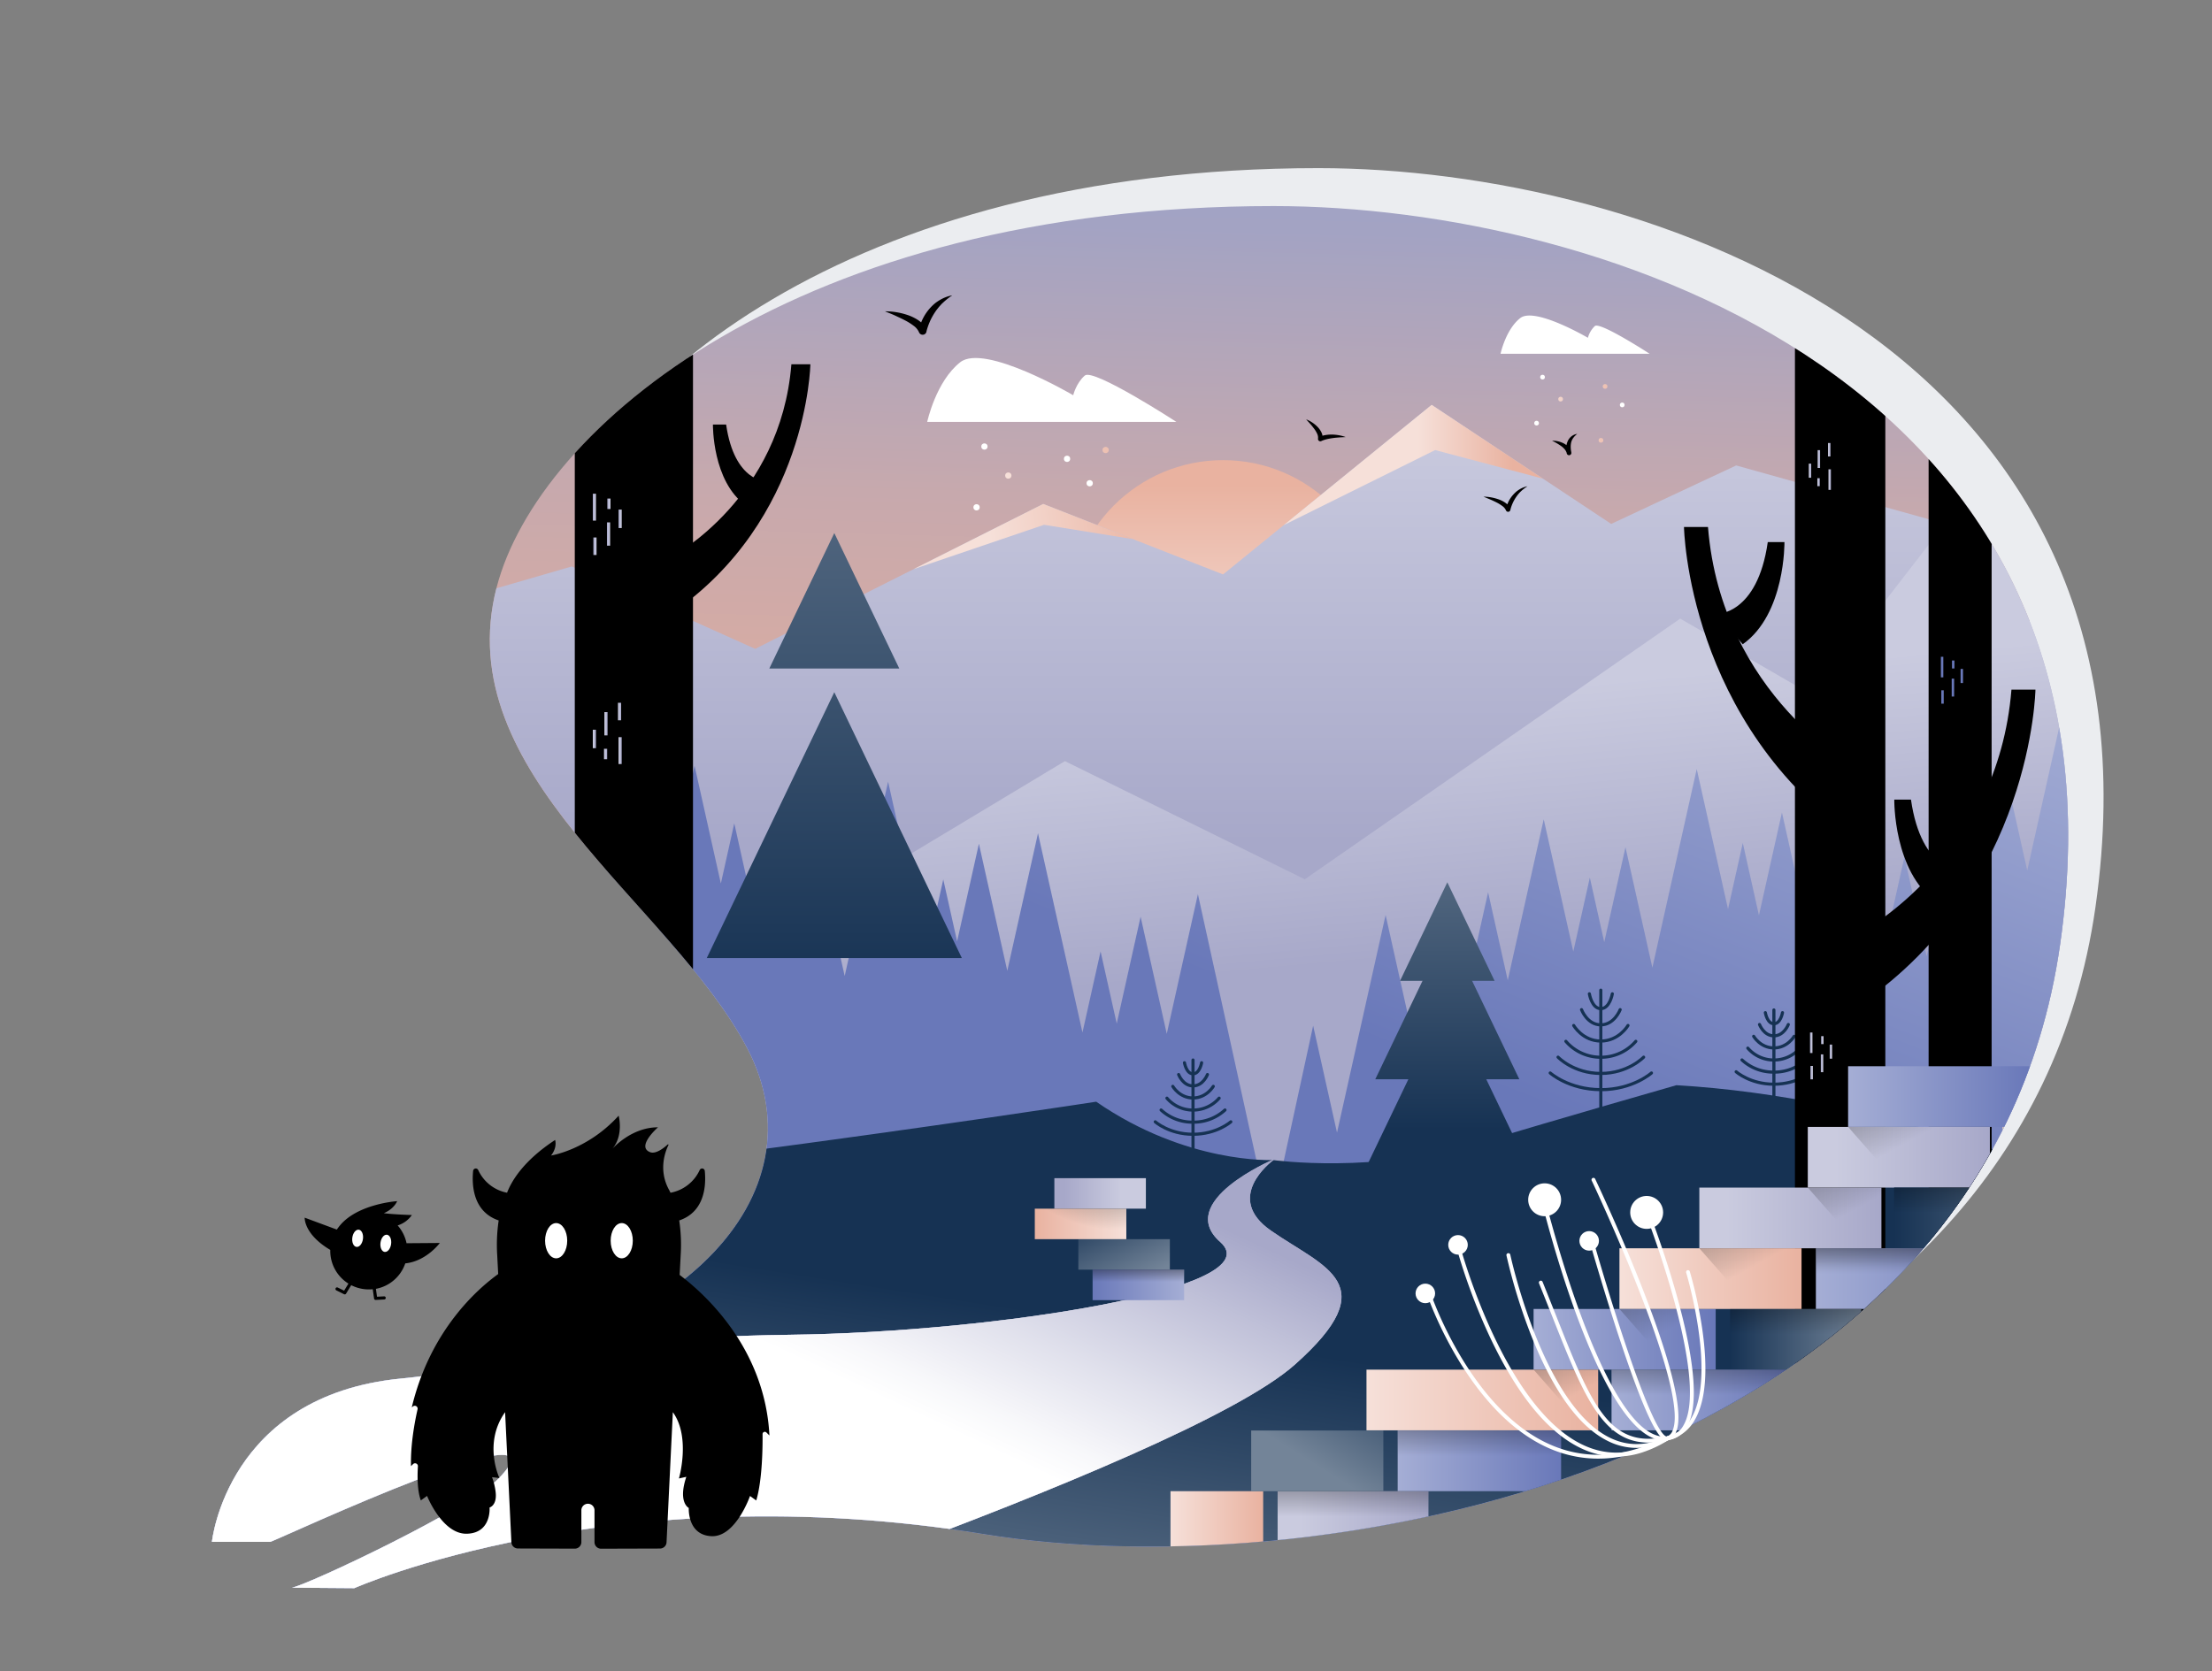 <svg xmlns="http://www.w3.org/2000/svg" xmlns:xlink="http://www.w3.org/1999/xlink" viewBox="0 0 1420.63 1073.59"><rect x="0" y="0" width="1420.63" height="1073.59" fill="#808080" stroke="none"/><defs><style>.cls-1,.cls-18{fill:none;}.cls-2{isolation:isolate;}.cls-3{fill:#ebedf0;fill-rule:evenodd;}.cls-4{clip-path:url(#clip-path);}.cls-5{fill:url(#Dégradé_validé);}.cls-6{fill:url(#Nouvelle_nuance_de_dégradé_6);}.cls-7{fill:url(#Nouvelle_nuance_de_dégradé_2);}.cls-8{fill:url(#Nouvelle_nuance_de_dégradé_6-2);}.cls-9{fill:url(#Nouvelle_nuance_de_dégradé_6-3);}.cls-10{fill:url(#Nouvelle_nuance_de_dégradé_2-2);}.cls-11{fill:url(#Nouvelle_nuance_de_dégradé_3);}.cls-12{fill:url(#Nouvelle_nuance_de_dégradé_4);}.cls-13{fill:url(#Nouvelle_nuance_de_dégradé_2-3);}.cls-14{fill:url(#Nouvelle_nuance_de_dégradé_2-4);}.cls-15{fill:url(#Dégradé_sans_nom_12);}.cls-16{fill:url(#Dégradé_sans_nom_49);}.cls-17{fill:url(#Dégradé_sans_nom_49-4);}.cls-18{stroke:#163253;stroke-linecap:round;stroke-miterlimit:10;stroke-width:2px;}.cls-19{fill:#fff;}.cls-20{fill:url(#Nouvelle_nuance_de_dégradé_2-5);}.cls-21{fill:url(#Nouvelle_nuance_de_dégradé_2-6);}.cls-22{fill:url(#Nouvelle_nuance_de_dégradé_2-7);}.cls-23{fill:url(#Nouvelle_nuance_de_dégradé_2-8);}.cls-24{fill:url(#Nouvelle_nuance_de_dégradé_2-9);}.cls-25{fill:url(#Nouvelle_nuance_de_dégradé_2-10);}.cls-26{fill:url(#Nouvelle_nuance_de_dégradé_2-11);}.cls-27{fill:url(#Nouvelle_nuance_de_dégradé_2-12);}.cls-28{fill:url(#Nouvelle_nuance_de_dégradé_2-13);}.cls-29{fill:url(#Nouvelle_nuance_de_dégradé_2-14);}.cls-30{fill:url(#Nouvelle_nuance_de_dégradé_2-15);}.cls-31{fill:url(#Nouvelle_nuance_de_dégradé_2-16);}.cls-32{fill:url(#Nouvelle_nuance_de_dégradé_2-17);}.cls-33{fill:url(#Nouvelle_nuance_de_dégradé_2-18);}.cls-34{fill:url(#Nouvelle_nuance_de_dégradé_2-19);}.cls-35{fill:url(#Nouvelle_nuance_de_dégradé_2-20);}.cls-36{fill:url(#Nouvelle_nuance_de_dégradé_2-21);}.cls-37{fill:url(#Nouvelle_nuance_de_dégradé_2-22);}.cls-38{fill:url(#Nouvelle_nuance_de_dégradé_2-23);}.cls-39{fill:url(#Nouvelle_nuance_de_dégradé_2-24);}.cls-40{fill:#6978b9;}.cls-41{fill:url(#Nouvelle_nuance_de_dégradé_6-4);}.cls-42{fill:url(#Nouvelle_nuance_de_dégradé_6-5);}.cls-43{fill:url(#Nouvelle_nuance_de_dégradé_6-6);}.cls-44{fill:url(#Nouvelle_nuance_de_dégradé_6-7);}.cls-45{fill:url(#Nouvelle_nuance_de_dégradé_6-8);}.cls-46{fill:url(#Nouvelle_nuance_de_dégradé_3-2);}.cls-47{fill:url(#Nouvelle_nuance_de_dégradé_6-9);}.cls-48{fill:url(#Nouvelle_nuance_de_dégradé_2-25);}.cls-49{fill:url(#Nouvelle_nuance_de_dégradé_3-3);}.cls-50{fill:url(#Nouvelle_nuance_de_dégradé_4-2);}.cls-51{fill:url(#Nouvelle_nuance_de_dégradé_3-4);}.cls-52{fill:url(#Nouvelle_nuance_de_dégradé_4-3);}.cls-53{fill:url(#Nouvelle_nuance_de_dégradé_2-26);}.cls-54{fill:url(#Nouvelle_nuance_de_dégradé_3-5);}.cls-55{fill:url(#Nouvelle_nuance_de_dégradé_6-10);}.cls-56{fill:url(#Nouvelle_nuance_de_dégradé_3-6);}.cls-57{fill:url(#Nouvelle_nuance_de_dégradé_3-7);}.cls-58{fill:url(#Nouvelle_nuance_de_dégradé_6-11);}.cls-59{fill:url(#Nouvelle_nuance_de_dégradé_2-27);}.cls-60{fill:url(#Nouvelle_nuance_de_dégradé_6-12);}.cls-61{fill:url(#Nouvelle_nuance_de_dégradé_3-8);}.cls-62{fill:url(#Nouvelle_nuance_de_dégradé_4-4);}.cls-63,.cls-64,.cls-65,.cls-66,.cls-67,.cls-68,.cls-69,.cls-70,.cls-71,.cls-72,.cls-73,.cls-74,.cls-75,.cls-76,.cls-77,.cls-81,.cls-83{mix-blend-mode:multiply;}.cls-63{fill:url(#Dégradé_sans_nom_89);}.cls-64,.cls-65,.cls-66,.cls-67,.cls-68{opacity:0.7;}.cls-64{fill:url(#Nouvelle_nuance_de_dégradé_7);}.cls-65{fill:url(#Nouvelle_nuance_de_dégradé_7-2);}.cls-66{fill:url(#Nouvelle_nuance_de_dégradé_7-3);}.cls-67{fill:url(#Nouvelle_nuance_de_dégradé_7-4);}.cls-68{fill:url(#Nouvelle_nuance_de_dégradé_7-5);}.cls-69{fill:url(#Dégradé_sans_nom_90);}.cls-70{fill:url(#Dégradé_sans_nom_90-2);}.cls-71{fill:url(#Dégradé_sans_nom_90-3);}.cls-72{fill:url(#Dégradé_sans_nom_90-4);}.cls-73{fill:url(#Dégradé_sans_nom_90-5);}.cls-74{fill:url(#Dégradé_sans_nom_90-6);}.cls-75{fill:url(#Dégradé_sans_nom_90-7);}.cls-76{fill:url(#Dégradé_sans_nom_90-8);}.cls-77{fill:url(#Dégradé_sans_nom_90-9);}.cls-78{fill:url(#Nouvelle_nuance_de_dégradé_4-5);}.cls-79{fill:url(#Nouvelle_nuance_de_dégradé_2-28);}.cls-80{fill:url(#Nouvelle_nuance_de_dégradé_3-9);}.cls-81{fill:url(#Nouvelle_nuance_de_dégradé_7-6);}.cls-82{fill:url(#Nouvelle_nuance_de_dégradé_6-13);}.cls-83{fill:url(#Dégradé_sans_nom_89-2);}</style><clipPath id="clip-path" transform="translate(136.12 108)"><path class="cls-1" d="M681.82,24.37c-307,0-472.63,142.91-499,245-31,120,111.91,202.26,161,296S302.7,759.73,121.25,777.58C9.52,788.57,0,882.48,0,882.48l37.43,0c7.23-2.44,195.3-90.47,146.63-40.64-19,19.41-121.79,68-132.63,70.06l40,.29s165.47-73.64,403.86-34.8c225.22,36.7,643.57-45.06,691.57-378.06C1238.89,138.1,892.82,24.37,681.82,24.37Z"/></clipPath><linearGradient id="Dégradé_validé" x1="790.32" y1="578.7" x2="826.85" y2="-769.66" gradientUnits="userSpaceOnUse"><stop offset="0" stop-color="#e4ad9b"/><stop offset="0.07" stop-color="#dcaca0"/><stop offset="0.19" stop-color="#c7a9ad"/><stop offset="0.32" stop-color="#a3a3c3"/><stop offset="0.33" stop-color="#a2a3c4"/><stop offset="0.7" stop-color="#6978b4"/><stop offset="1" stop-color="#163253"/></linearGradient><linearGradient id="Nouvelle_nuance_de_dégradé_6" x1="785.5" y1="439.99" x2="785.5" y2="311.89" gradientUnits="userSpaceOnUse"><stop offset="0" stop-color="#f6e0d9"/><stop offset="1" stop-color="#e9b2a0"/></linearGradient><linearGradient id="Nouvelle_nuance_de_dégradé_2" x1="749.65" y1="214.38" x2="749.65" y2="541.54" gradientUnits="userSpaceOnUse"><stop offset="0.15" stop-color="#cacbdf"/><stop offset="1" stop-color="#a7a8c9"/></linearGradient><linearGradient id="Nouvelle_nuance_de_dégradé_6-2" x1="635.54" y1="343.78" x2="744.38" y2="330.38" xlink:href="#Nouvelle_nuance_de_dégradé_6"/><linearGradient id="Nouvelle_nuance_de_dégradé_6-3" x1="910.58" y1="298.7" x2="971.74" y2="298.7" xlink:href="#Nouvelle_nuance_de_dégradé_6"/><linearGradient id="Nouvelle_nuance_de_dégradé_2-2" x1="679.33" y1="440.31" x2="697.19" y2="634.55" xlink:href="#Nouvelle_nuance_de_dégradé_2"/><linearGradient id="Nouvelle_nuance_de_dégradé_3" x1="860.57" y1="201.3" x2="724.39" y2="551.81" gradientUnits="userSpaceOnUse"><stop offset="0" stop-color="#a5aed5"/><stop offset="1" stop-color="#6978b9"/></linearGradient><linearGradient id="Nouvelle_nuance_de_dégradé_4" x1="599.38" y1="744.72" x2="559.16" y2="1000.09" gradientUnits="userSpaceOnUse"><stop offset="0" stop-color="#163253"/><stop offset="1" stop-color="#738498"/></linearGradient><linearGradient id="Nouvelle_nuance_de_dégradé_2-3" x1="345.91" y1="640.61" x2="367.49" y2="575.87" xlink:href="#Nouvelle_nuance_de_dégradé_2"/><linearGradient id="Nouvelle_nuance_de_dégradé_2-4" x1="231.17" y1="923.4" x2="346.39" y2="691.14" xlink:href="#Nouvelle_nuance_de_dégradé_2"/><linearGradient id="Dégradé_sans_nom_12" x1="320.17" y1="740.81" x2="402.71" y2="564.73" gradientUnits="userSpaceOnUse"><stop offset="0.01" stop-color="#fff"/><stop offset="0.13" stop-color="#fff" stop-opacity="0.91"/><stop offset="0.38" stop-color="#fff" stop-opacity="0.67"/><stop offset="0.75" stop-color="#fff" stop-opacity="0.28"/><stop offset="1" stop-color="#fff" stop-opacity="0"/></linearGradient><linearGradient id="Dégradé_sans_nom_49" x1="929.52" y1="474.41" x2="929.52" y2="725.76" gradientUnits="userSpaceOnUse"><stop offset="0" stop-color="#738498"/><stop offset="1" stop-color="#163253"/></linearGradient><linearGradient id="Dégradé_sans_nom_49-4" x1="535.82" y1="146.71" x2="535.82" y2="638.77" xlink:href="#Dégradé_sans_nom_49"/><linearGradient id="Nouvelle_nuance_de_dégradé_2-5" x1="244.6" y1="442.41" x2="246.63" y2="442.41" gradientTransform="translate(16.54 -217.14)" xlink:href="#Nouvelle_nuance_de_dégradé_2"/><linearGradient id="Nouvelle_nuance_de_dégradé_2-6" x1="252.05" y1="432.63" x2="254.08" y2="432.63" gradientTransform="translate(1.63 -197.58)" xlink:href="#Nouvelle_nuance_de_dégradé_2"/><linearGradient id="Nouvelle_nuance_de_dégradé_2-7" x1="261.13" y1="449.89" x2="263.17" y2="449.89" gradientTransform="translate(-16.54 -232.1)" xlink:href="#Nouvelle_nuance_de_dégradé_2"/><linearGradient id="Nouvelle_nuance_de_dégradé_2-8" x1="260.77" y1="424.79" x2="262.8" y2="424.79" gradientTransform="translate(-15.81 -181.9)" xlink:href="#Nouvelle_nuance_de_dégradé_2"/><linearGradient id="Nouvelle_nuance_de_dégradé_2-9" x1="251.8" y1="452.07" x2="253.83" y2="452.07" gradientTransform="translate(2.13 -236.46)" xlink:href="#Nouvelle_nuance_de_dégradé_2"/><linearGradient id="Nouvelle_nuance_de_dégradé_2-10" x1="380.72" y1="474.71" x2="382.75" y2="474.71" xlink:href="#Nouvelle_nuance_de_dégradé_2"/><linearGradient id="Nouvelle_nuance_de_dégradé_2-11" x1="388.17" y1="464.93" x2="390.2" y2="464.93" xlink:href="#Nouvelle_nuance_de_dégradé_2"/><linearGradient id="Nouvelle_nuance_de_dégradé_2-12" x1="397.25" y1="482.19" x2="399.29" y2="482.19" xlink:href="#Nouvelle_nuance_de_dégradé_2"/><linearGradient id="Nouvelle_nuance_de_dégradé_2-13" x1="396.89" y1="457.09" x2="398.92" y2="457.09" xlink:href="#Nouvelle_nuance_de_dégradé_2"/><linearGradient id="Nouvelle_nuance_de_dégradé_2-14" x1="387.92" y1="484.37" x2="389.95" y2="484.37" xlink:href="#Nouvelle_nuance_de_dégradé_2"/><linearGradient id="Nouvelle_nuance_de_dégradé_2-15" x1="1161.67" y1="302.37" x2="1163.23" y2="302.37" xlink:href="#Nouvelle_nuance_de_dégradé_2"/><linearGradient id="Nouvelle_nuance_de_dégradé_2-16" x1="1167.37" y1="294.89" x2="1168.93" y2="294.89" xlink:href="#Nouvelle_nuance_de_dégradé_2"/><linearGradient id="Nouvelle_nuance_de_dégradé_2-17" x1="1174.32" y1="308.09" x2="1175.88" y2="308.09" xlink:href="#Nouvelle_nuance_de_dégradé_2"/><linearGradient id="Nouvelle_nuance_de_dégradé_2-18" x1="1174.04" y1="288.89" x2="1175.6" y2="288.89" xlink:href="#Nouvelle_nuance_de_dégradé_2"/><linearGradient id="Nouvelle_nuance_de_dégradé_2-19" x1="1167.18" y1="309.76" x2="1168.74" y2="309.76" xlink:href="#Nouvelle_nuance_de_dégradé_2"/><linearGradient id="Nouvelle_nuance_de_dégradé_2-20" x1="1026.33" y1="783.03" x2="1027.89" y2="783.03" gradientTransform="translate(12.65 -215.46)" xlink:href="#Nouvelle_nuance_de_dégradé_2"/><linearGradient id="Nouvelle_nuance_de_dégradé_2-21" x1="1032.03" y1="775.55" x2="1033.59" y2="775.55" gradientTransform="translate(1.25 -200.5)" xlink:href="#Nouvelle_nuance_de_dégradé_2"/><linearGradient id="Nouvelle_nuance_de_dégradé_2-22" x1="1038.98" y1="788.75" x2="1040.54" y2="788.75" gradientTransform="translate(-12.65 -226.9)" xlink:href="#Nouvelle_nuance_de_dégradé_2"/><linearGradient id="Nouvelle_nuance_de_dégradé_2-23" x1="1038.71" y1="769.55" x2="1040.26" y2="769.55" gradientTransform="translate(-12.09 -188.5)" xlink:href="#Nouvelle_nuance_de_dégradé_2"/><linearGradient id="Nouvelle_nuance_de_dégradé_2-24" x1="1031.84" y1="790.42" x2="1033.4" y2="790.42" gradientTransform="translate(1.63 -230.24)" xlink:href="#Nouvelle_nuance_de_dégradé_2"/><linearGradient id="Nouvelle_nuance_de_dégradé_6-4" x1="981.89" y1="248.24" x2="1056.32" y2="248.24" xlink:href="#Nouvelle_nuance_de_dégradé_6"/><linearGradient id="Nouvelle_nuance_de_dégradé_6-5" x1="981.89" y1="282.85" x2="1056.32" y2="282.85" xlink:href="#Nouvelle_nuance_de_dégradé_6"/><linearGradient id="Nouvelle_nuance_de_dégradé_6-6" x1="981.89" y1="256.39" x2="1056.32" y2="256.39" xlink:href="#Nouvelle_nuance_de_dégradé_6"/><linearGradient id="Nouvelle_nuance_de_dégradé_6-7" x1="645.49" y1="294.66" x2="741.05" y2="286.41" xlink:href="#Nouvelle_nuance_de_dégradé_6"/><linearGradient id="Nouvelle_nuance_de_dégradé_6-8" x1="646.44" y1="305.6" x2="742" y2="297.34" xlink:href="#Nouvelle_nuance_de_dégradé_6"/><linearGradient id="Nouvelle_nuance_de_dégradé_3-2" x1="1186.92" y1="704.42" x2="1303.87" y2="704.42" xlink:href="#Nouvelle_nuance_de_dégradé_3"/><linearGradient id="Nouvelle_nuance_de_dégradé_6-9" x1="1286.02" y1="743.4" x2="1382.17" y2="743.4" xlink:href="#Nouvelle_nuance_de_dégradé_6"/><linearGradient id="Nouvelle_nuance_de_dégradé_2-25" x1="1161.03" y1="743.4" x2="1277.98" y2="743.4" xlink:href="#Nouvelle_nuance_de_dégradé_2"/><linearGradient id="Nouvelle_nuance_de_dégradé_3-3" x1="1204.62" y1="860.35" x2="1269.81" y2="860.35" xlink:href="#Nouvelle_nuance_de_dégradé_3"/><linearGradient id="Nouvelle_nuance_de_dégradé_4-2" x1="1111.15" y1="860.35" x2="1195.34" y2="860.35" xlink:href="#Nouvelle_nuance_de_dégradé_4"/><linearGradient id="Nouvelle_nuance_de_dégradé_3-4" x1="984.93" y1="860.35" x2="1101.87" y2="860.35" xlink:href="#Nouvelle_nuance_de_dégradé_3"/><linearGradient id="Nouvelle_nuance_de_dégradé_4-3" x1="1216.48" y1="782.38" x2="1345.39" y2="782.38" xlink:href="#Nouvelle_nuance_de_dégradé_4"/><linearGradient id="Nouvelle_nuance_de_dégradé_2-26" x1="1091.38" y1="782.38" x2="1208.32" y2="782.38" xlink:href="#Nouvelle_nuance_de_dégradé_2"/><linearGradient id="Nouvelle_nuance_de_dégradé_3-5" x1="1034.99" y1="899.33" x2="1151.93" y2="899.33" xlink:href="#Nouvelle_nuance_de_dégradé_3"/><linearGradient id="Nouvelle_nuance_de_dégradé_6-10" x1="877.61" y1="899.33" x2="1026.42" y2="899.33" xlink:href="#Nouvelle_nuance_de_dégradé_6"/><linearGradient id="Nouvelle_nuance_de_dégradé_3-6" x1="1160.5" y1="899.33" x2="1231.66" y2="899.33" xlink:href="#Nouvelle_nuance_de_dégradé_3"/><linearGradient id="Nouvelle_nuance_de_dégradé_3-7" x1="1166.22" y1="821.37" x2="1307.61" y2="821.37" xlink:href="#Nouvelle_nuance_de_dégradé_3"/><linearGradient id="Nouvelle_nuance_de_dégradé_6-11" x1="1040.07" y1="821.37" x2="1157.01" y2="821.37" xlink:href="#Nouvelle_nuance_de_dégradé_6"/><linearGradient id="Nouvelle_nuance_de_dégradé_2-27" x1="820.54" y1="977.43" x2="917.4" y2="977.43" xlink:href="#Nouvelle_nuance_de_dégradé_2"/><linearGradient id="Nouvelle_nuance_de_dégradé_6-12" x1="751.74" y1="977.43" x2="811.26" y2="977.43" xlink:href="#Nouvelle_nuance_de_dégradé_6"/><linearGradient id="Nouvelle_nuance_de_dégradé_3-8" x1="897.64" y1="938.45" x2="1002.6" y2="938.45" xlink:href="#Nouvelle_nuance_de_dégradé_3"/><linearGradient id="Nouvelle_nuance_de_dégradé_4-4" x1="896.7" y1="857.33" x2="844.5" y2="940.84" xlink:href="#Nouvelle_nuance_de_dégradé_4"/><radialGradient id="Dégradé_sans_nom_89" cx="1269.76" cy="594.42" r="152.98" gradientUnits="userSpaceOnUse"><stop offset="0"/><stop offset="1" stop-opacity="0"/></radialGradient><linearGradient id="Nouvelle_nuance_de_dégradé_7" x1="1187.32" y1="653.61" x2="1229.66" y2="731.36" xlink:href="#Dégradé_sans_nom_89"/><linearGradient id="Nouvelle_nuance_de_dégradé_7-2" x1="1161.43" y1="692.59" x2="1203.77" y2="770.34" xlink:href="#Dégradé_sans_nom_89"/><linearGradient id="Nouvelle_nuance_de_dégradé_7-3" x1="1091.77" y1="731.57" x2="1134.11" y2="809.32" xlink:href="#Dégradé_sans_nom_89"/><linearGradient id="Nouvelle_nuance_de_dégradé_7-4" x1="1040.46" y1="770.55" x2="1082.8" y2="848.3" xlink:href="#Dégradé_sans_nom_89"/><linearGradient id="Nouvelle_nuance_de_dégradé_7-5" x1="985.32" y1="809.54" x2="1027.66" y2="887.28" xlink:href="#Dégradé_sans_nom_89"/><linearGradient id="Dégradé_sans_nom_90" x1="1280.93" y1="711.76" x2="1280.93" y2="779.18" xlink:href="#Dégradé_sans_nom_89"/><linearGradient id="Dégradé_sans_nom_90-2" x1="1236.92" y1="750.75" x2="1236.92" y2="818.16" xlink:href="#Dégradé_sans_nom_89"/><linearGradient id="Dégradé_sans_nom_90-3" x1="1236.92" y1="734.5" x2="1236.92" y2="813.97" xlink:href="#Dégradé_sans_nom_89"/><linearGradient id="Dégradé_sans_nom_90-4" x1="1153.25" y1="789.73" x2="1153.25" y2="857.14" xlink:href="#Dégradé_sans_nom_89"/><linearGradient id="Dégradé_sans_nom_90-5" x1="1237.22" y1="789.73" x2="1237.22" y2="857.14" xlink:href="#Dégradé_sans_nom_89"/><linearGradient id="Dégradé_sans_nom_90-6" x1="1093.46" y1="828.71" x2="1093.46" y2="896.13" xlink:href="#Dégradé_sans_nom_89"/><linearGradient id="Dégradé_sans_nom_90-7" x1="950.12" y1="867.83" x2="950.12" y2="935.24" xlink:href="#Dégradé_sans_nom_89"/><linearGradient id="Dégradé_sans_nom_90-8" x1="868.97" y1="906.81" x2="868.97" y2="974.22" xlink:href="#Dégradé_sans_nom_89"/><linearGradient id="Dégradé_sans_nom_90-9" x1="1196.08" y1="828.71" x2="1196.08" y2="896.13" xlink:href="#Dégradé_sans_nom_89"/><linearGradient id="Nouvelle_nuance_de_dégradé_4-5" x1="568.94" y1="663.51" x2="594.17" y2="714.77" gradientTransform="translate(1171.65 1395.64) rotate(180)" xlink:href="#Nouvelle_nuance_de_dégradé_4"/><linearGradient id="Nouvelle_nuance_de_dégradé_2-28" x1="726.65" y1="766.63" x2="683.58" y2="766.63" xlink:href="#Nouvelle_nuance_de_dégradé_2"/><linearGradient id="Nouvelle_nuance_de_dégradé_3-9" x1="-746.65" y1="717.41" x2="-687.88" y2="717.41" gradientTransform="matrix(1, 0, 0, -1, 1312.25, 1434.83)" xlink:href="#Nouvelle_nuance_de_dégradé_3"/><linearGradient id="Nouvelle_nuance_de_dégradé_7-6" x1="731.1" y1="800.04" x2="731.1" y2="823.4" xlink:href="#Dégradé_sans_nom_89"/><linearGradient id="Nouvelle_nuance_de_dégradé_6-13" x1="-919.23" y1="678.23" x2="-860.46" y2="678.23" gradientTransform="matrix(1, 0, 0, -1, 1447.71, 1356.46)" xlink:href="#Nouvelle_nuance_de_dégradé_6"/><radialGradient id="Dégradé_sans_nom_89-2" cx="717.78" cy="701.58" r="88.42" xlink:href="#Dégradé_sans_nom_89"/></defs><g class="cls-2"><g id="Calque_2" data-name="Calque 2"><g id="Calque_1-2" data-name="Calque 1"><path class="cls-3" d="M710.64,0c-303.36,0-467,142.82-493.08,244.86C186.93,364.79,328.14,447,376.65,540.63S375,762.56,195.71,780.39C85.32,791.43,36.9,857.62,36.9,857.62h37C81,855.17,300.81,777.26,252.71,827c-18.77,19.41-133.74,66.8-144.46,68.85l19-8.55s163.51-73.51,399.09-34.79c222.51,36.72,635.89-45,683.33-377.83C1261.1,113.66,919.09,0,710.64,0Z" transform="translate(136.12 108)"/><g class="cls-4"><rect class="cls-5" x="290.47" y="106.19" width="1013.07" height="451.04"/><circle class="cls-6" cx="785.5" cy="394.61" r="99.03"/><polygon class="cls-7" points="143.54 428.76 367.2 363.88 485.01 416.81 669.99 323.72 785.5 369 919.47 260.09 1034.77 336.56 1115.02 299 1420.63 384.37 1420.63 1048.52 78.66 1048.52 143.54 428.76"/><polygon class="cls-8" points="727.65 346.33 669.99 323.72 586.77 365.6 670.54 337.12 727.65 346.33"/><polygon class="cls-9" points="919.47 260.09 824.49 337.31 921.71 289.12 990.91 307.48 919.47 260.09"/><polygon class="cls-10" points="387.01 667.53 683.94 488.93 837.99 564.84 1079.1 397.39 1163.94 446.51 1347.01 209.86 1359.16 1046.82 46.22 1046.82 46.22 514.13 387.01 667.53"/><path class="cls-11" d="M1227.35,518.19l-38.23-171.27-23.27,104.29-13.56-60.75L1128.6,496.59,1116,440.16l-14.76,66.13L1087,442.39l-11.59,51.93-26.92-120.6-24.58,110.11-15.6-69.93L993.54,480l-10.37-46.49L973.68,476l-20.09-90L925.1,513.63l-17.28-77.4-13.63,61-9.26-41.49-10.61,47.54-19-85-23.1,103.46-12.62-56.58L796.81,567.52l-9-40.29-11.73,52.53-22.31-100L722.56,619.59,707.23,550.9l-19,87.46c-4.63-.07-6.94-.36-6.94-.36-3.69-.29-6.66-.58-10.56-.94L633.22,466.37l-20,89.77-16.8-75.26-15.33,68.67L570.71,503.2l-11.63,52.07-28.56-128L510.8,515.67,492.57,434l-14,62.73-8.89-39.81L459,504.9,434.25,394.14,406.37,519l-21-93.95-14.64,65.62-9.91-44.41L351,490.55l-15.54-69.63-8.62,38.64-16.88-75.62L275.53,538c-100.24,1.24-175.73-9.88-175.73-9.88l-116,412.45H1207.12V518.19Z" transform="translate(136.12 108)"/><path class="cls-12" d="M681.42,637.19S626,639.91,567.91,599.72c0,0-429.73,66.08-578.83,66.08V936.73H1191.87V647.91s-119.28-51.12-251.34-58.79c0,0-77.36,22.12-125.26,36.66C747.05,646.49,681.42,637.19,681.42,637.19Z" transform="translate(136.12 108)"/><path class="cls-13" d="M681.34,637s-63.26,26.92-33.79,52.83c33.77,29.7-143.8,58-276.52,59.62C65.72,753.22-136.12,860-136.12,860L215.13,965.59s407.1-131.91,480.28-196.94c58.73-52.19,19-62.22-15.35-86.17-30.16-21-.25-43.86,1.84-45.41Z" transform="translate(136.12 108)"/><path class="cls-14" d="M681.34,637s-63.26,26.92-33.79,52.83c33.77,29.7-143.8,58-276.52,59.62C65.72,753.22-136.12,860-136.12,860L215.13,965.59s407.1-131.91,480.28-196.94c58.73-52.19,19-62.22-15.35-86.17-30.16-21-.25-43.86,1.84-45.41Z" transform="translate(136.12 108)"/><path class="cls-15" d="M681.34,637s-63.26,26.92-33.79,52.83c33.77,29.7-143.8,58-276.52,59.62C65.72,753.22-136.12,860-136.12,860L215.13,965.59s407.1-131.91,480.28-196.94c58.73-52.19,19-62.22-15.35-86.17-30.16-21-.25-43.86,1.84-45.41Z" transform="translate(136.12 108)"/><polygon class="cls-16" points="899.17 630.06 929.52 566.78 959.87 630.06 899.17 630.06"/><polygon class="cls-16" points="883.26 693.31 929.52 596.87 975.78 693.31 883.26 693.31"/><polygon class="cls-16" points="869.94 765.37 929.52 641.14 989.1 765.37 869.94 765.37"/><polygon class="cls-17" points="494.09 429.43 535.82 342.42 577.55 429.43 494.09 429.43"/><polygon class="cls-17" points="472.22 516.39 535.82 383.8 599.42 516.39 472.22 516.39"/><polygon class="cls-17" points="453.9 615.46 535.82 444.66 617.74 615.46 453.9 615.46"/><polygon class="cls-17" points="423.3 743.58 535.82 508.97 648.35 743.58 423.3 743.58"/><rect x="369.15" width="75.91" height="805.95"/><path d="M296.32,249s68.93-37.11,75.82-123h12.19s-1.59,100.12-89.07,160" transform="translate(136.12 108)"/><path d="M356.23,201.31s-20.67.53-26-36.58h-8.48s-.53,36.58,21.21,52" transform="translate(136.12 108)"/><path d="M1056.58,385.89S969.51,339,960.81,230.51H945.4s2,126.47,112.52,202.15" transform="translate(136.12 108)"/><path d="M966.39,286.43s26.12.67,32.82-46.21h10.71s.67,46.21-26.79,65.64" transform="translate(136.12 108)"/><path d="M1059.94,490.38S1147,443.5,1155.71,335h15.41s-2,126.47-112.52,202.15" transform="translate(136.12 108)"/><path d="M1124,451.87s-26.12.67-32.82-46.21h-10.72s-.66,46.21,26.79,65.63" transform="translate(136.12 108)"/><line class="cls-18" x1="1028.1" y1="636.06" x2="1028.1" y2="727.85"/><path class="cls-18" d="M884.63,530.41s1.57,9.53,7.35,9.53" transform="translate(136.12 108)"/><path class="cls-18" d="M879.6,540.58s3.65,9.77,12.38,9.77" transform="translate(136.12 108)"/><path class="cls-18" d="M874.57,550.75s5.74,10,17.41,10" transform="translate(136.12 108)"/><path class="cls-18" d="M869.54,560.93A29.52,29.52,0,0,0,892,571.16" transform="translate(136.12 108)"/><path class="cls-18" d="M864.51,571.1s9.9,10.46,27.47,10.46" transform="translate(136.12 108)"/><path class="cls-18" d="M859.48,581.27s12,10.7,32.5,10.7" transform="translate(136.12 108)"/><path class="cls-18" d="M899.38,530.41s-1.62,9.53-7.4,9.53" transform="translate(136.12 108)"/><path class="cls-18" d="M904.41,540.58s-3.7,9.77-12.43,9.77" transform="translate(136.12 108)"/><path class="cls-18" d="M909.44,550.75s-5.78,10-17.46,10" transform="translate(136.12 108)"/><path class="cls-18" d="M914.46,560.93A29.63,29.63,0,0,1,892,571.16" transform="translate(136.12 108)"/><path class="cls-18" d="M919.49,571.1s-9.94,10.46-27.51,10.46" transform="translate(136.12 108)"/><path class="cls-18" d="M924.52,581.27S912.5,592,892,592" transform="translate(136.12 108)"/><line class="cls-18" x1="766.2" y1="680.93" x2="766.2" y2="749.43"/><path class="cls-18" d="M624.59,574.68s1.18,7.12,5.49,7.12" transform="translate(136.12 108)"/><path class="cls-18" d="M620.84,582.27s2.73,7.29,9.24,7.29" transform="translate(136.12 108)"/><path class="cls-18" d="M617.09,589.86s4.28,7.46,13,7.46" transform="translate(136.12 108)"/><path class="cls-18" d="M613.33,597.45a22,22,0,0,0,16.75,7.64" transform="translate(136.12 108)"/><path class="cls-18" d="M609.58,605.05a29.59,29.59,0,0,0,20.5,7.8" transform="translate(136.12 108)"/><path class="cls-18" d="M605.83,612.64s8.94,8,24.25,8" transform="translate(136.12 108)"/><path class="cls-18" d="M635.6,574.68s-1.21,7.12-5.52,7.12" transform="translate(136.12 108)"/><path class="cls-18" d="M639.35,582.27s-2.76,7.29-9.27,7.29" transform="translate(136.12 108)"/><path class="cls-18" d="M643.1,589.86s-4.31,7.46-13,7.46" transform="translate(136.12 108)"/><path class="cls-18" d="M646.86,597.45a22.14,22.14,0,0,1-16.78,7.64" transform="translate(136.12 108)"/><path class="cls-18" d="M650.61,605.05a29.71,29.71,0,0,1-20.53,7.8" transform="translate(136.12 108)"/><path class="cls-18" d="M654.36,612.64s-9,8-24.28,8" transform="translate(136.12 108)"/><line class="cls-18" x1="1139.26" y1="648.78" x2="1139.26" y2="717.27"/><path class="cls-18" d="M997.65,542.52s1.18,7.12,5.49,7.12" transform="translate(136.12 108)"/><path class="cls-18" d="M993.9,550.12s2.73,7.29,9.24,7.29" transform="translate(136.12 108)"/><path class="cls-18" d="M990.15,557.71s4.28,7.46,13,7.46" transform="translate(136.12 108)"/><path class="cls-18" d="M986.39,565.3a22,22,0,0,0,16.75,7.63" transform="translate(136.12 108)"/><path class="cls-18" d="M982.64,572.89a29.57,29.57,0,0,0,20.5,7.81" transform="translate(136.12 108)"/><path class="cls-18" d="M978.89,580.48s8.94,8,24.25,8" transform="translate(136.12 108)"/><path class="cls-18" d="M1008.66,542.52s-1.21,7.12-5.52,7.12" transform="translate(136.12 108)"/><path class="cls-18" d="M1012.41,550.12s-2.76,7.29-9.27,7.29" transform="translate(136.12 108)"/><path class="cls-18" d="M1016.16,557.71s-4.31,7.46-13,7.46" transform="translate(136.12 108)"/><path class="cls-18" d="M1019.92,565.3a22.15,22.15,0,0,1-16.78,7.63" transform="translate(136.12 108)"/><path class="cls-18" d="M1023.67,572.89a29.69,29.69,0,0,1-20.53,7.81" transform="translate(136.12 108)"/><path class="cls-18" d="M1027.42,580.48s-9,8-24.28,8" transform="translate(136.12 108)"/><rect x="1238.63" y="100.46" width="40.47" height="805.95"/><rect x="1152.78" y="125.02" width="58.05" height="805.95"/><path class="cls-19" d="M459.37,163h160s-53.21-34.6-58.79-29.76-7.44,12.65-7.44,12.65-56.92-33.49-72.55-21.21S459.37,163,459.37,163Z" transform="translate(136.12 108)"/><path class="cls-19" d="M827.58,119.26h95.76s-31.85-20.71-35.19-17.81A16.19,16.19,0,0,0,883.7,109s-34.07-20-43.43-12.69S827.58,119.26,827.58,119.26Z" transform="translate(136.12 108)"/><rect class="cls-20" x="261.13" y="219.34" width="2.03" height="11.86" transform="translate(660.42 558.54) rotate(180)"/><rect class="cls-21" x="253.68" y="227.56" width="2.03" height="14.98" transform="translate(645.52 578.1) rotate(180)"/><rect class="cls-22" x="244.6" y="209.16" width="2.03" height="17.26" transform="translate(627.35 543.58) rotate(180)"/><rect class="cls-23" x="244.96" y="237.27" width="2.03" height="11.25" transform="translate(628.08 593.78) rotate(180)"/><rect class="cls-24" x="253.93" y="212.26" width="2.03" height="6.7" transform="translate(646.02 539.22) rotate(180)"/><rect class="cls-25" x="380.72" y="468.78" width="2.03" height="11.86"/><rect class="cls-26" x="388.17" y="457.44" width="2.03" height="14.98"/><rect class="cls-27" x="397.25" y="473.56" width="2.03" height="17.26"/><rect class="cls-28" x="396.89" y="451.46" width="2.03" height="11.25"/><rect class="cls-29" x="387.92" y="481.02" width="2.03" height="6.7"/><rect class="cls-30" x="1161.67" y="297.84" width="1.56" height="9.07"/><rect class="cls-31" x="1167.37" y="289.16" width="1.56" height="11.46"/><rect class="cls-32" x="1174.32" y="301.49" width="1.56" height="13.2"/><rect class="cls-33" x="1174.04" y="284.59" width="1.56" height="8.61"/><rect class="cls-34" x="1167.18" y="307.2" width="1.56" height="5.13"/><rect class="cls-35" x="1038.98" y="563.03" width="1.56" height="9.07" transform="translate(2215.64 1243.13) rotate(180)"/><rect class="cls-36" x="1033.28" y="569.32" width="1.56" height="11.46" transform="translate(2204.24 1258.09) rotate(180)"/><rect class="cls-37" x="1026.33" y="555.24" width="1.56" height="13.2" transform="translate(2190.35 1231.69) rotate(180)"/><rect class="cls-38" x="1026.61" y="576.74" width="1.56" height="8.61" transform="translate(2190.9 1270.09) rotate(180)"/><rect class="cls-39" x="1033.48" y="557.62" width="1.56" height="5.13" transform="translate(2204.63 1228.35) rotate(180)"/><rect class="cls-40" x="1123.04" y="321.7" width="1.56" height="9.07" transform="translate(2383.76 760.47) rotate(180)"/><rect class="cls-40" x="1117.34" y="327.99" width="1.56" height="11.46" transform="translate(2372.36 775.43) rotate(180)"/><rect class="cls-40" x="1110.39" y="313.91" width="1.56" height="13.2" transform="translate(2358.46 749.03) rotate(180)"/><rect class="cls-40" x="1110.67" y="335.41" width="1.56" height="8.61" transform="translate(2359.01 787.43) rotate(180)"/><rect class="cls-40" x="1117.53" y="316.28" width="1.56" height="5.13" transform="translate(2372.74 745.69) rotate(180)"/><path d="M816.62,211.05a28.14,28.14,0,0,1,4.67.41,31,31,0,0,1,4.58,1.16,18.38,18.38,0,0,1,4.4,2.08,11.09,11.09,0,0,1,2,1.64c.3.36.6.71.88,1.08s.46.87.68,1.31L831,219a18.79,18.79,0,0,1,.78-2.65,23.39,23.39,0,0,1,1.09-2.45,19.89,19.89,0,0,1,3.07-4.37,22.22,22.22,0,0,1,1.92-1.84,19.66,19.66,0,0,1,2.19-1.49,15.56,15.56,0,0,1,4.85-1.84,29,29,0,0,0-4,3.06,21.21,21.21,0,0,0-3.14,3.63,25.78,25.78,0,0,0-2.35,4.12,25.07,25.07,0,0,0-1.52,4.38l0,.09a1.49,1.49,0,0,1-2.85.15,6.84,6.84,0,0,0-2.39-2.79,24.8,24.8,0,0,0-3.68-2.27c-1.32-.66-2.69-1.31-4.09-1.9S818.07,211.64,816.62,211.05Z" transform="translate(136.12 108)"/><path d="M432.26,92a40.78,40.78,0,0,1,7.15.54,44.81,44.81,0,0,1,7,1.7,29.33,29.33,0,0,1,6.78,3.17,16.71,16.71,0,0,1,3.12,2.54,10.85,10.85,0,0,1,2.42,3.72l-4.78.41c.17-.81.32-1.44.53-2.12s.43-1.32.67-2a34.12,34.12,0,0,1,1.67-3.76,31,31,0,0,1,4.73-6.69,30.29,30.29,0,0,1,3-2.81A28.22,28.22,0,0,1,468,84.44a23.27,23.27,0,0,1,7.46-2.71,44.33,44.33,0,0,0-6,4.76,13.5,13.5,0,0,0-1.31,1.31l-1.23,1.35c-.75,1-1.54,1.88-2.2,2.9a40.34,40.34,0,0,0-3.54,6.27l-.7,1.66c-.2.56-.43,1.11-.62,1.68s-.39,1.13-.55,1.69-.33,1.17-.43,1.62l0,.12a2.47,2.47,0,0,1-3,1.88,2.5,2.5,0,0,1-1.8-1.59,10.45,10.45,0,0,0-3.54-4.2A37.32,37.32,0,0,0,445,97.73c-2-1.06-4.1-2-6.22-3S434.45,92.93,432.26,92Z" transform="translate(136.12 108)"/><path d="M860.7,175.12a14.43,14.43,0,0,1,3.58.33,15.46,15.46,0,0,1,3.47,1.18,11.12,11.12,0,0,1,3.15,2.21,8.41,8.41,0,0,1,2.09,3.58,1.5,1.5,0,1,1-2.88.81.11.11,0,0,1,0,0,13.65,13.65,0,0,1-.34-4,11.25,11.25,0,0,1,1-3.93,8.25,8.25,0,0,1,2.54-3.15,7.7,7.7,0,0,1,3.55-1.43,12,12,0,0,0-2.49,2.5A8.14,8.14,0,0,0,873,176a12.59,12.59,0,0,0-.35,3.19,15.38,15.38,0,0,0,.36,3.17l-2.89.76a7,7,0,0,0-1.28-2.43,12.38,12.38,0,0,0-2.26-2.11A41.32,41.32,0,0,0,860.7,175.12Z" transform="translate(136.12 108)"/><path d="M702.74,161.4a17.84,17.84,0,0,1,3.72,1.89,20.3,20.3,0,0,1,3.31,2.64,13.92,13.92,0,0,1,2.64,3.54,7.74,7.74,0,0,1,.84,4.81l-2.19-1.55a11,11,0,0,1,2.23-.83,16.83,16.83,0,0,1,2.17-.47,24.33,24.33,0,0,1,4.33-.26,28.49,28.49,0,0,1,4.25.47,25.91,25.91,0,0,1,4.08,1.12c-.7.07-1.4.09-2.1.12s-1.38.06-2.06.13c-1.37.09-2.72.21-4.05.4s-2.64.41-3.91.72c-.63.16-1.26.34-1.86.54a12.74,12.74,0,0,0-1.63.66h0a1.51,1.51,0,0,1-2-.66,1.5,1.5,0,0,1-.14-.9,5.86,5.86,0,0,0-.53-3.07,17.79,17.79,0,0,0-1.88-3.18c-.76-1-1.58-2.07-2.46-3.07S703.66,162.45,702.74,161.4Z" transform="translate(136.12 108)"/><circle class="cls-41" cx="1030.85" cy="248.24" r="1.52"/><circle class="cls-42" cx="1028.2" cy="282.85" r="1.52"/><circle class="cls-43" cx="1002.29" cy="256.39" r="1.52"/><circle class="cls-19" cx="1041.85" cy="260.12" r="1.52"/><circle class="cls-19" cx="990.68" cy="242.26" r="1.52"/><circle class="cls-19" cx="986.85" cy="271.82" r="1.52"/><circle class="cls-19" cx="685.3" cy="294.74" r="2.01"/><circle class="cls-44" cx="710.08" cy="289.08" r="2.01"/><circle class="cls-45" cx="647.57" cy="305.5" r="2.01"/><circle class="cls-19" cx="699.84" cy="310.43" r="2.01"/><circle class="cls-19" cx="632.24" cy="286.84" r="2.01"/><circle class="cls-19" cx="627.18" cy="325.89" r="2.01"/><rect class="cls-46" x="1186.92" y="684.93" width="116.95" height="38.98"/><rect class="cls-47" x="1286.02" y="723.91" width="96.15" height="38.98"/><rect class="cls-48" x="1161.03" y="723.91" width="116.95" height="38.98"/><rect class="cls-49" x="1204.62" y="840.86" width="65.19" height="38.98"/><rect class="cls-50" x="1111.15" y="840.86" width="84.19" height="38.98"/><rect class="cls-51" x="984.93" y="840.86" width="116.95" height="38.98"/><rect class="cls-52" x="1216.48" y="762.89" width="128.91" height="38.98"/><rect class="cls-53" x="1091.38" y="762.89" width="116.95" height="38.98"/><rect class="cls-54" x="1034.99" y="879.84" width="116.95" height="38.98"/><rect class="cls-55" x="877.61" y="879.84" width="148.8" height="38.98"/><rect class="cls-56" x="1160.5" y="879.84" width="71.16" height="38.98"/><rect class="cls-57" x="1166.22" y="801.88" width="141.39" height="38.98"/><rect class="cls-58" x="1040.07" y="801.88" width="116.95" height="38.98"/><rect class="cls-59" x="820.54" y="957.94" width="96.86" height="38.98"/><rect class="cls-60" x="751.74" y="957.94" width="59.52" height="38.98"/><rect class="cls-61" x="897.64" y="918.95" width="104.96" height="38.98"/><rect class="cls-62" x="803.56" y="918.95" width="84.88" height="38.98"/><polygon class="cls-63" points="1378.91 756.7 1286.02 756.7 1286.02 723.91 1355.58 723.91 1378.91 756.7"/><polygon class="cls-64" points="1215.73 756.7 1264.29 756.7 1264.29 723.91 1186.92 723.91 1215.73 756.7"/><polygon class="cls-65" points="1189.84 795.68 1238.4 795.68 1238.4 762.89 1161.03 762.89 1189.84 795.68"/><polygon class="cls-66" points="1120.18 834.66 1168.74 834.66 1168.74 801.88 1091.38 801.88 1120.18 834.66"/><polygon class="cls-67" points="1068.87 873.64 1117.43 873.64 1117.43 840.86 1040.07 840.86 1068.87 873.64"/><polygon class="cls-68" points="1013.73 912.63 1062.29 912.63 1062.29 879.84 984.93 879.84 1013.73 912.63"/><rect class="cls-69" x="1216.48" y="762.89" width="128.91" height="38.98"/><rect class="cls-70" x="1166.22" y="801.88" width="141.39" height="38.98"/><rect class="cls-71" x="1166.22" y="802.06" width="141.39" height="38.98"/><rect class="cls-72" x="1111.15" y="840.86" width="84.19" height="38.98"/><rect class="cls-73" x="1204.62" y="840.86" width="65.19" height="38.98"/><rect class="cls-74" x="1034.99" y="879.84" width="116.95" height="38.98"/><rect class="cls-75" x="897.64" y="918.95" width="104.96" height="38.98"/><rect class="cls-76" x="820.54" y="957.94" width="96.86" height="38.98"/><rect class="cls-77" x="1160.5" y="879.84" width="71.16" height="38.98"/></g><path class="cls-19" d="M919,824.88a51.84,51.84,0,0,1-36-.93c-22.82-9-43.87-33.82-62.59-73.79a386.86,386.86,0,0,1-21.28-57.33,1.24,1.24,0,1,1,2.39-.64c.29,1.09,29.31,108.54,82.39,129.46,16.12,6.35,33,4.08,50.29-6.76a1.24,1.24,0,1,1,1.32,2.1A74.24,74.24,0,0,1,919,824.88Z" transform="translate(136.12 108)"/><circle class="cls-19" cx="992.03" cy="770.72" r="10.57"/><circle class="cls-19" cx="1057.55" cy="778.84" r="10.57"/><circle class="cls-19" cx="936.39" cy="799.68" r="6.28"/><circle class="cls-19" cx="1020.63" cy="797.12" r="6.28"/><circle class="cls-19" cx="915.4" cy="830.87" r="6.28"/><path class="cls-19" d="M917.75,824.48c-19.84,6.43-38.92,6-56.9-1.25-53.45-21.61-79.69-97.58-80-98.35a1.24,1.24,0,0,1,.77-1.57,1.26,1.26,0,0,1,1.57.78c.26.75,26.14,75.67,78.55,96.85,22.56,9.12,47,7.07,72.5-6.1a1.24,1.24,0,0,1,1.14,2.2A117.94,117.94,0,0,1,917.75,824.48Z" transform="translate(136.12 108)"/><path class="cls-19" d="M938.07,816.48a18.44,18.44,0,0,1-3,.69c-41.8,5.73-79.71-147.82-81.3-154.36a1.23,1.23,0,1,1,2.4-.58c.39,1.58,39,157.92,78.56,152.49a13.49,13.49,0,0,0,10.29-7c17.08-29-23.32-133.62-23.73-134.68a1.23,1.23,0,1,1,2.3-.89c.11.26,10.43,26.87,18.46,56.79,10.85,40.41,12.56,67.34,5.1,80A16.15,16.15,0,0,1,938.07,816.48Z" transform="translate(136.12 108)"/><path class="cls-19" d="M935.2,817.13a3.28,3.28,0,0,1-2.58-.3c-5.85-3-15.37-24.72-29.1-66.36-10-30.38-18.52-60.31-18.61-60.61a1.24,1.24,0,0,1,2.38-.67c9.39,33.07,36,120.06,46.46,125.45a.94.94,0,0,0,.7.14,6.32,6.32,0,0,0,3.68-3.87c11.17-26.93-51.35-159.18-52-160.52a1.23,1.23,0,0,1,2.23-1.06c2.6,5.49,63.62,134.59,52,162.53a8.8,8.8,0,0,1-5.14,5.25Z" transform="translate(136.12 108)"/><path class="cls-19" d="M937.44,816.51c-.75.24-1.51.45-2.3.64-39.22,9.16-51.72-22.38-74.41-79.65-2.67-6.74-5.44-13.71-8.43-21.11a1.24,1.24,0,0,1,.68-1.61,1.22,1.22,0,0,1,1.61.69c3,7.4,5.76,14.37,8.44,21.12,22.91,57.81,34.41,86.83,71.55,78.15a23.88,23.88,0,0,0,15.65-11.92c16.15-28-3.23-92.65-3.43-93.3a1.23,1.23,0,0,1,.8-1.53h0a1.24,1.24,0,0,1,1.55.82,280.06,280.06,0,0,1,7.92,36.52c3.9,26.79,2.31,46.55-4.71,58.74A26.42,26.42,0,0,1,937.44,816.51Z" transform="translate(136.12 108)"/><path class="cls-19" d="M928.42,819.87a41.09,41.09,0,0,1-31.8-2.13c-18.55-9.09-35.17-32-49.4-67.94a361.6,361.6,0,0,1-15.83-51.29,1.22,1.22,0,0,1,1-1.47,1.25,1.25,0,0,1,1.47,1c.2,1,20.91,96.44,63.9,117.52,11.58,5.68,23.9,5.45,36.61-.69a1.23,1.23,0,1,1,1.08,2.22A55.43,55.43,0,0,1,928.42,819.87Z" transform="translate(136.12 108)"/><path d="M59.56,674.21l20.64,7.65c.34-.5.69-1,1.06-1.46h0c11.17-15.07,37.67-16.79,37.67-16.79s-1.75,4.84-8.53,7.72c0,0,4.28.72,18,1.2a17.46,17.46,0,0,1-9.14,6.67A24.76,24.76,0,0,1,125,690.77l.07-.14,21.28-.16s-8.63,11.73-22.19,13.11a24.76,24.76,0,0,1-18.86,16.35L106,725l4.57-.24a1,1,0,1,1,.11,2l-5.5.3h-.06a1,1,0,0,1-1-.88l-.85-6a24.88,24.88,0,0,1-6.32-.17,24.62,24.62,0,0,1-7.51-2.44L86.15,723a1,1,0,0,1-1.32.38l-4.93-2.46a1,1,0,1,1,.9-1.82l4.1,2,2.76-4.53A24.76,24.76,0,0,1,76,694.93C58.9,684.79,59.56,674.21,59.56,674.21Z" transform="translate(136.12 108)"/><ellipse class="cls-19" cx="111.66" cy="690.67" rx="5.57" ry="3.44" transform="translate(-451.67 814.98) rotate(-82.15)"/><ellipse class="cls-19" cx="93.57" cy="687.43" rx="5.58" ry="3.44" transform="translate(-464.08 794.27) rotate(-82.15)"/><path d="M300.38,711c.24-4.56.46-8.87.67-12.88A105.65,105.65,0,0,0,300.1,676c16.46-5.58,17.33-22.43,16.42-31.82a1.72,1.72,0,0,0-3.27-.57,25.78,25.78,0,0,1-18.74,14.59l-.19-.35c-.23-.5-.47-1-.74-1.48-6.93-12.59-2.55-24.39-.43-28.75a.31.31,0,0,0-.49-.38c-2.48,2.25-7.59,6.27-11.19,4.92-9.28-3.51,5-16,5-16-17.39,0-29.32,13.86-29.32,13.86,7.47-8.89,4.05-21.33,4.05-21.33-20,22.05-43.43,25.6-43.43,25.6,4.21-5.26,2.63-10,2.63-10-20.1,13.18-27.87,26.09-30.87,33.9A25.75,25.75,0,0,1,171,643.61a1.72,1.72,0,0,0-3.27.57c-.91,9.39,0,26.24,16.42,31.81a105.65,105.65,0,0,0-.95,22.16c.2,3.83.41,7.94.64,12.28-13.42,9.68-43.72,36.27-55.5,85.66l.71-.58a1.84,1.84,0,0,1,3,1.83c-1.74,7.65-4.57,22.41-4.22,36.5l1.33-1.31a1.83,1.83,0,0,1,3.12,1.41c-.37,5.8-.51,15.41,1.88,21.89l4-2.88s9.81,24.79,25.66,24.29,14.48-16.85,14.48-16.85,4.74-1.2,3.95-9.47a40.79,40.79,0,0,0-2.37-10l4.74.53s-10.58-22.28,3.65-42.29c1.85,37.91,3.5,72.16,4.05,83.56a4.2,4.2,0,0,0,4.19,4l36.53.11a4.21,4.21,0,0,0,4.22-4.21V862a4.22,4.22,0,0,1,8.43,0v20.66a4.21,4.21,0,0,0,4.22,4.21l37.86-.11a4.21,4.21,0,0,0,4.19-4c.55-11.39,2.2-45.67,4.05-83.59,11.62,16,3.91,42.57,3.91,42.57l4.74-1.05c-5.53,16.58,1.58,20,1.58,20s-1.05,17.37,14.53,18.13S345.57,853,345.57,853l4,2.88c3.91-13,4.14-34.28,4.06-42.68a1.44,1.44,0,0,1,2.46-1l1.95,1.94C355.17,758,316.56,723.23,300.38,711Z" transform="translate(136.12 108)"/><ellipse class="cls-19" cx="357.18" cy="797.01" rx="7.11" ry="11.32"/><ellipse class="cls-19" cx="399.3" cy="797.01" rx="7.11" ry="11.32"/><rect class="cls-78" x="556.44" y="688.03" width="58.78" height="19.59" transform="translate(1307.77 1503.64) rotate(-180)"/><rect class="cls-79" x="677.15" y="756.84" width="58.78" height="19.59"/><rect class="cls-80" x="565.6" y="707.62" width="58.78" height="19.59" transform="translate(1326.09 1542.82) rotate(-180)"/><rect class="cls-81" x="701.72" y="815.61" width="58.78" height="19.59"/><rect class="cls-82" x="528.48" y="668.43" width="58.78" height="19.59" transform="translate(1251.85 1464.46) rotate(-180)"/><rect class="cls-83" x="665.37" y="776.43" width="58" height="18.49"/></g></g></g></svg>